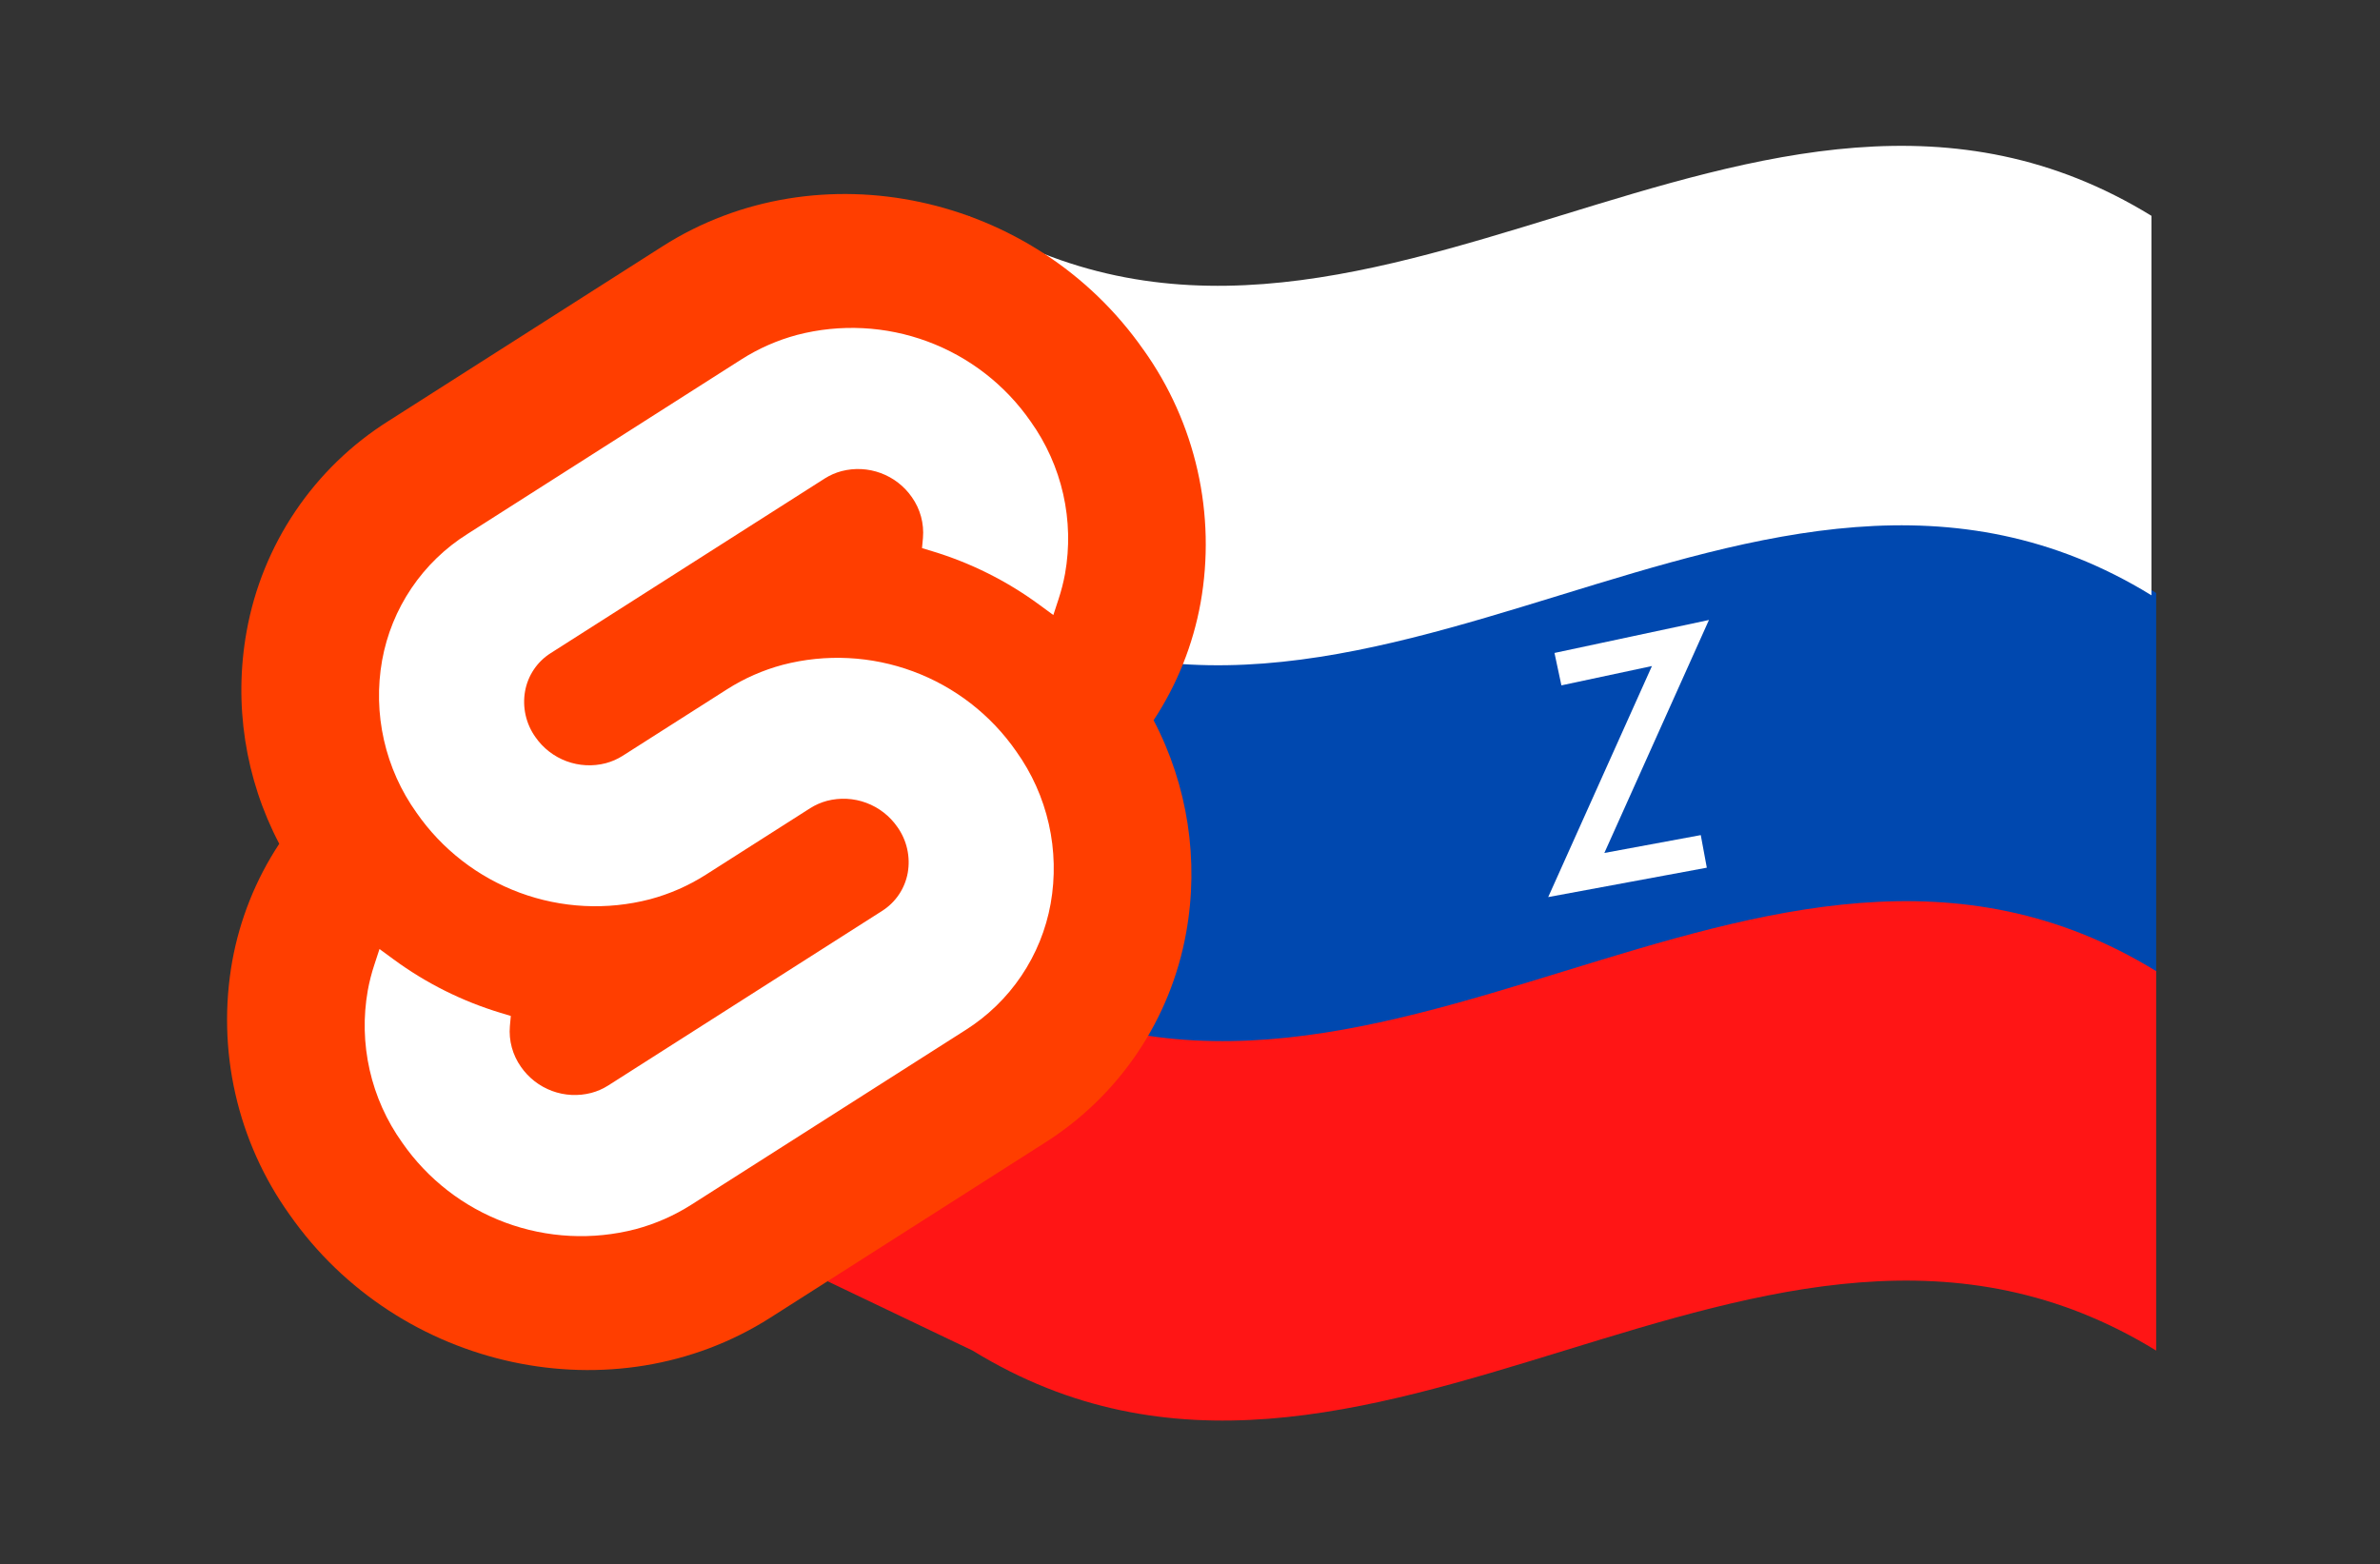 <svg width="359" height="236" viewBox="0 0 359 236" fill="none" xmlns="http://www.w3.org/2000/svg">
    <rect x="0" y="0" width="359" height="236" fill="#333333" stroke="none"/>
    <path d="M325.237 146.694C265.728 110.121 206.219 183.267 146.711 146.694V89.45C206.219 126.023 265.728 52.877 325.237 89.45V146.694Z"
          fill="#0048AF"/>
    <path d="M324.526 89.802C265.017 53.229 205.508 126.375 146 89.802V32.558C205.508 69.131 265.017 -4.015 324.526 32.558V89.802Z"
          fill="white"/>
    <path d="M325.237 203.74C265.728 167.167 206.219 240.313 146.711 203.74L96 179.5L146.711 146.5C206.219 183.073 265.728 109.927 325.237 146.5V203.74Z"
          fill="#FF1515"/>
    <g clip-path="url(#clip0_318_451)">
        <path d="M172.461 52.74C155.988 29.163 123.451 22.174 99.927 37.162L58.621 63.494C53.038 67.004 48.249 71.641 44.56 77.108C40.871 82.575 38.364 88.751 37.199 95.242C35.228 106.174 36.961 117.451 42.122 127.288C38.585 132.653 36.172 138.679 35.03 145.002C33.854 151.623 34.011 158.413 35.493 164.972C36.975 171.532 39.751 177.729 43.66 183.202C60.133 206.783 92.672 213.773 116.193 198.78L157.508 172.448C163.09 168.937 167.877 164.3 171.564 158.833C175.252 153.366 177.757 147.19 178.921 140.7C180.894 129.769 179.166 118.491 174.01 108.652C177.545 103.288 179.956 97.262 181.097 90.94C182.275 84.319 182.119 77.529 180.637 70.97C179.156 64.41 176.379 58.212 172.469 52.74"
              fill="#FF3E00"/>
        <path d="M95.891 185.421C89.389 187.111 82.525 186.765 76.226 184.43C69.927 182.095 64.496 177.884 60.667 172.364C58.317 169.074 56.648 165.347 55.757 161.403C54.865 157.459 54.771 153.377 55.478 149.396C55.718 148.089 56.047 146.8 56.465 145.539L57.243 143.163L59.361 144.717C64.247 148.31 69.711 151.042 75.517 152.795L77.052 153.261L76.911 154.794C76.725 156.973 77.316 159.147 78.579 160.932C79.732 162.596 81.368 163.866 83.266 164.57C85.164 165.274 87.233 165.378 89.192 164.868C90.088 164.63 90.943 164.256 91.726 163.76L133.04 137.424C134.051 136.788 134.919 135.947 135.587 134.957C136.256 133.967 136.71 132.848 136.923 131.673C137.135 130.472 137.105 129.242 136.837 128.053C136.568 126.865 136.065 125.741 135.358 124.749C134.204 123.085 132.568 121.815 130.671 121.111C128.773 120.406 126.704 120.301 124.745 120.809C123.849 121.048 122.994 121.422 122.21 121.918L106.445 131.969C103.85 133.617 101.019 134.86 98.05 135.653C91.548 137.343 84.684 136.998 78.385 134.663C72.086 132.328 66.655 128.116 62.826 122.596C60.475 119.306 58.805 115.58 57.914 111.636C57.023 107.692 56.928 103.609 57.636 99.628C58.338 95.725 59.847 92.011 62.066 88.725C64.285 85.438 67.166 82.651 70.525 80.541L111.843 54.21C114.437 52.559 117.268 51.315 120.238 50.521C126.74 48.831 133.604 49.177 139.903 51.512C146.202 53.847 151.633 58.058 155.462 63.578C157.812 66.868 159.482 70.594 160.373 74.538C161.265 78.483 161.36 82.565 160.653 86.546C160.411 87.853 160.081 89.141 159.664 90.403L158.886 92.779L156.77 91.228C151.884 87.635 146.42 84.903 140.613 83.15L139.077 82.684L139.219 81.151C139.405 78.971 138.815 76.795 137.553 75.008C136.4 73.344 134.764 72.075 132.866 71.371C130.968 70.667 128.899 70.562 126.94 71.072C126.044 71.31 125.189 71.684 124.406 72.181L83.081 98.518C82.07 99.154 81.203 99.994 80.535 100.984C79.867 101.974 79.413 103.092 79.202 104.268C78.989 105.468 79.017 106.699 79.285 107.888C79.553 109.077 80.056 110.2 80.763 111.193C81.917 112.857 83.553 114.126 85.451 114.831C87.349 115.535 89.417 115.641 91.376 115.132C92.272 114.893 93.127 114.52 93.911 114.024L109.675 103.978C112.268 102.327 115.099 101.083 118.07 100.29C124.571 98.6 131.435 98.946 137.734 101.281C144.032 103.616 149.463 107.828 153.292 113.347C155.642 116.637 157.313 120.364 158.204 124.308C159.095 128.252 159.19 132.334 158.482 136.315C157.782 140.218 156.275 143.932 154.057 147.22C151.84 150.508 148.961 153.297 145.605 155.409L104.286 181.732C101.692 183.383 98.861 184.627 95.891 185.421"
              fill="white"/>
    </g>
    <path d="M235 100.945L253.48 97L237.766 132L257 128.436" stroke="white" stroke-width="5"/>
    <defs>
        <clipPath id="clip0_318_451">
            <rect width="147.667" height="177.408" fill="white" transform="translate(34.227 29.267)"/>
        </clipPath>
    </defs>
</svg>
